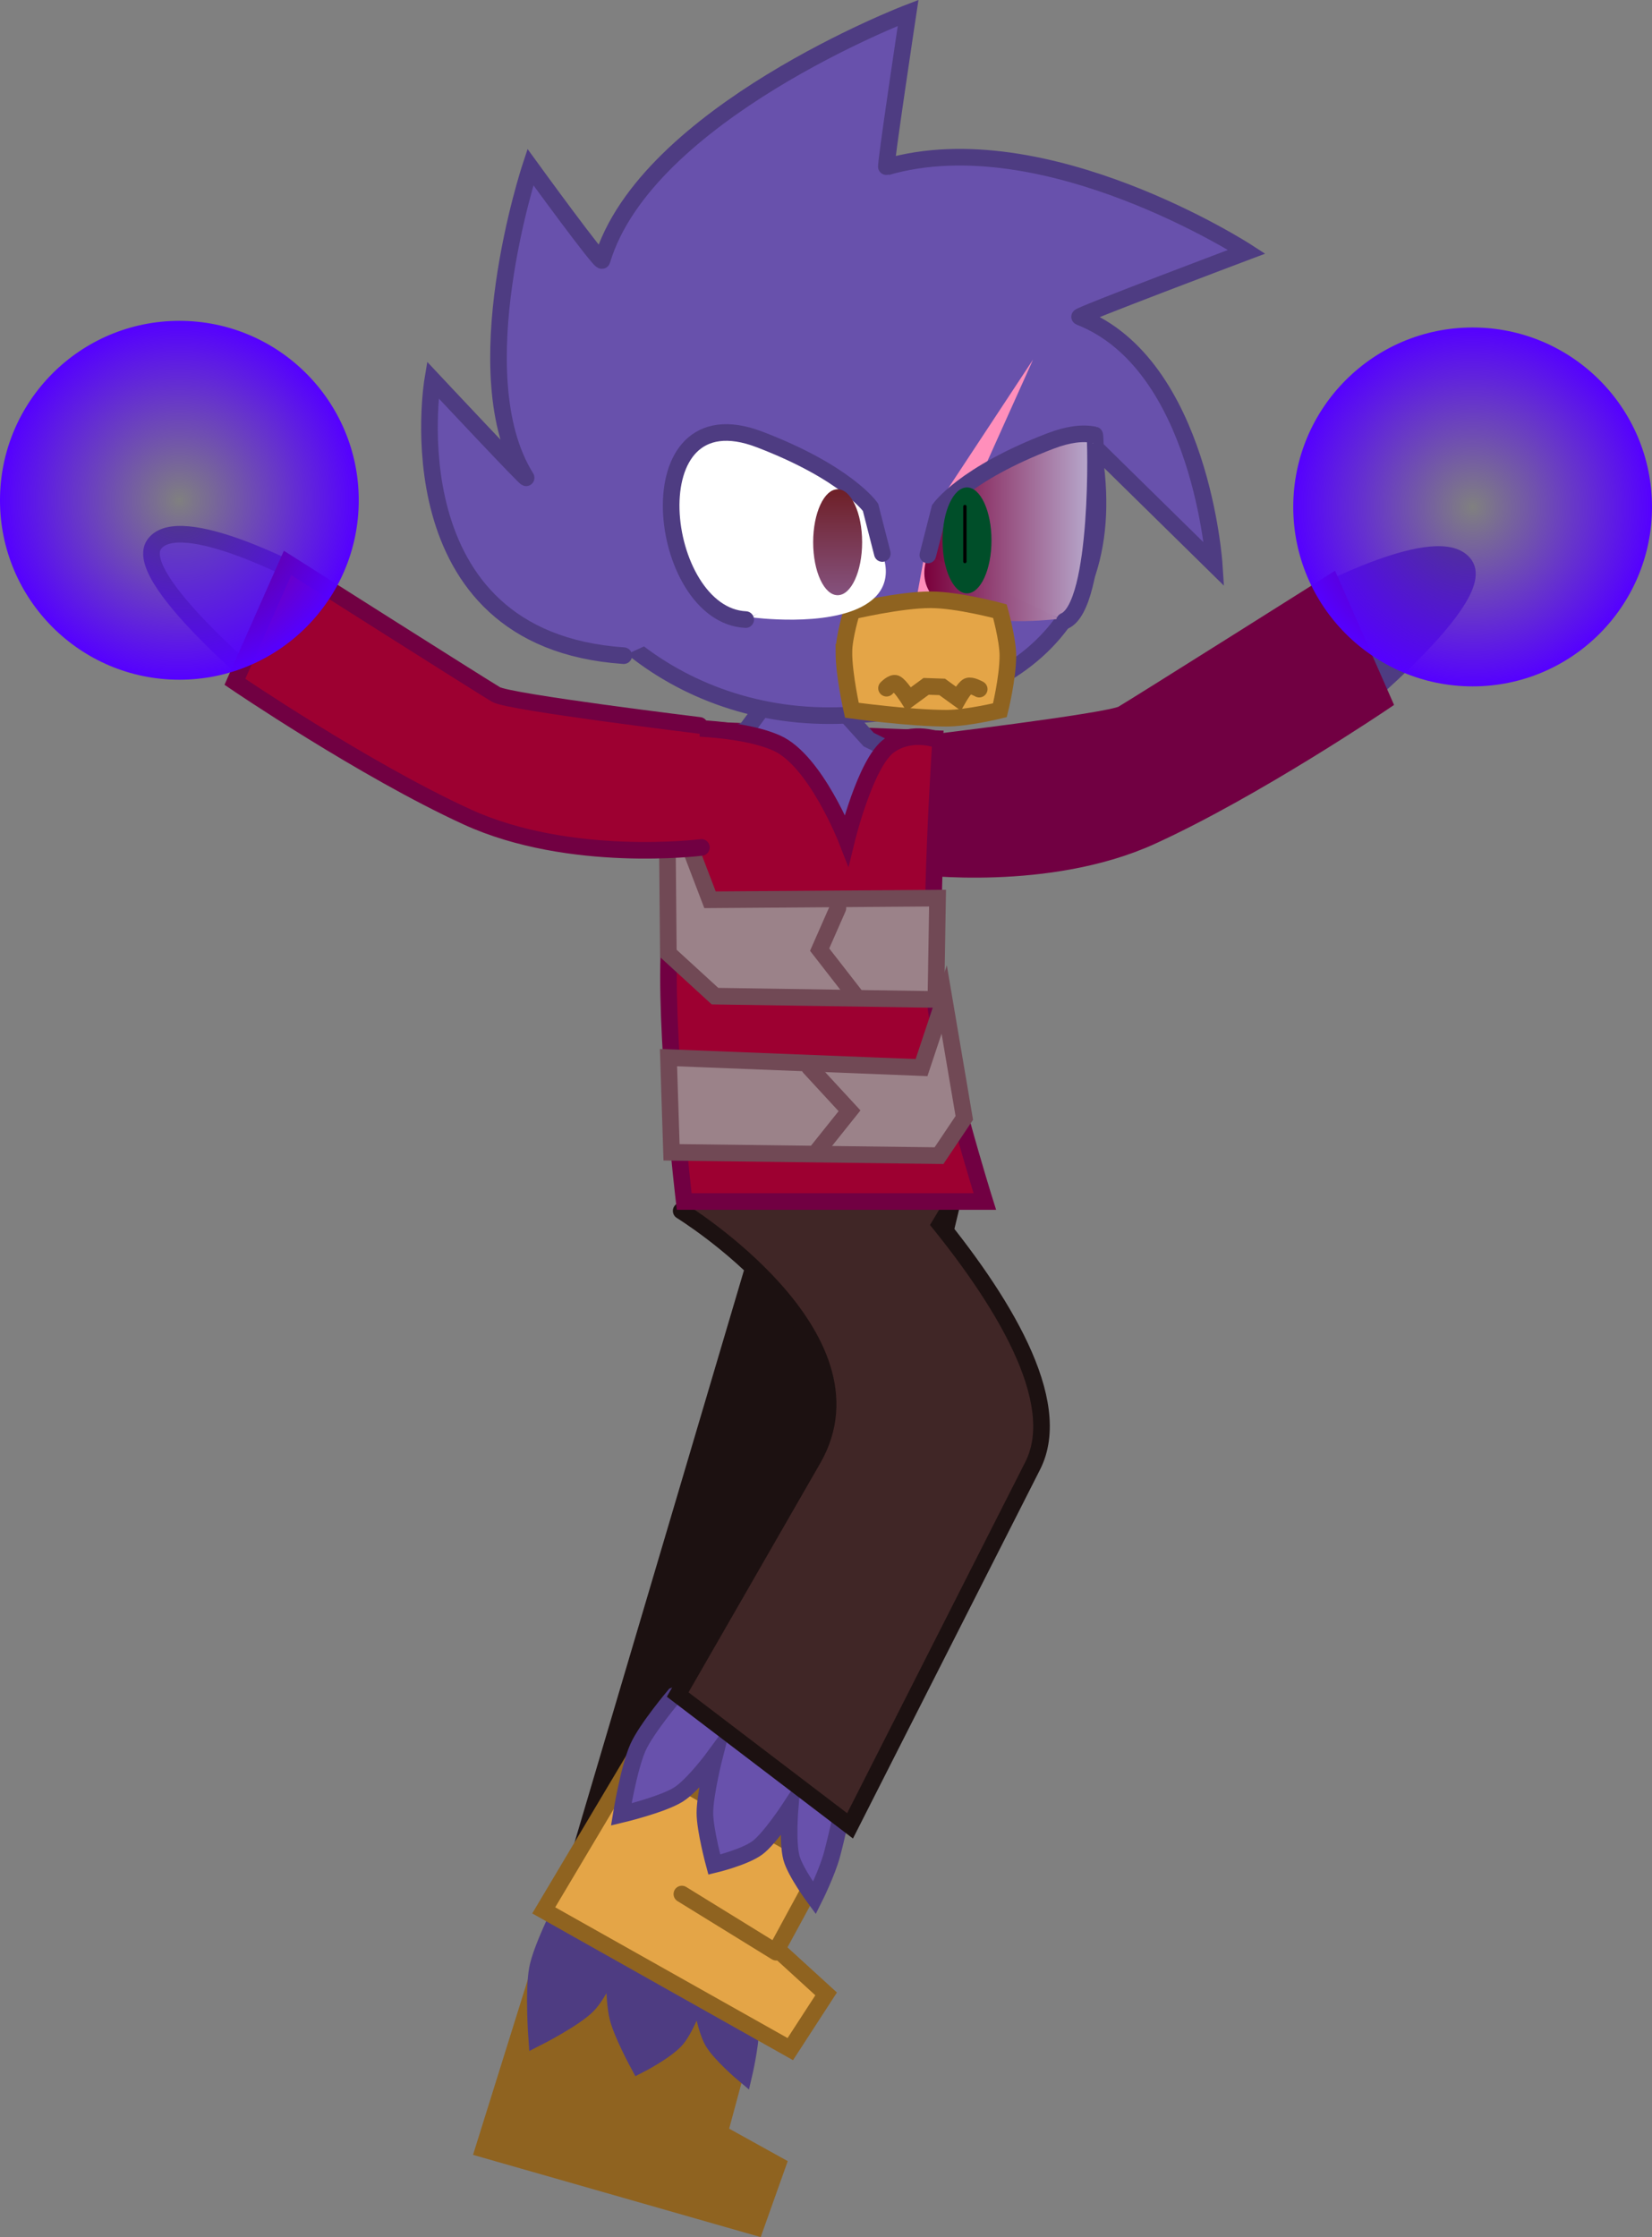 <svg version="1.1" xmlns="http://www.w3.org/2000/svg" xmlns:xlink="http://www.w3.org/1999/xlink" width="248.667" height="336.614" viewBox="0,0,248.667,336.614"><rect x="0" y="0" width="248.667" height="336.614" fill="#808080" stroke="none"/><defs><linearGradient x1="257.636" y1="108.476" x2="277.874" y2="108.476" gradientUnits="userSpaceOnUse" id="color-1"><stop offset="0" stop-color="#7a003b"/><stop offset="1" stop-color="#aa85ae"/></linearGradient><linearGradient x1="258.164" y1="100.21" x2="283.409" y2="100.21" gradientUnits="userSpaceOnUse" id="color-2"><stop offset="0" stop-color="#7a003b"/><stop offset="1" stop-color="#b9aed1"/></linearGradient><linearGradient x1="244.586" y1="94.467" x2="244.586" y2="110.407" gradientUnits="userSpaceOnUse" id="color-3"><stop offset="0" stop-color="#6e1f27"/><stop offset="1" stop-color="#85527e"/></linearGradient><radialGradient cx="145.5" cy="96.124" r="27" gradientUnits="userSpaceOnUse" id="color-4"><stop offset="0" stop-color="#5500ff" stop-opacity="0"/><stop offset="1" stop-color="#5500ff"/></radialGradient><radialGradient cx="340.167" cy="97.124" r="27" gradientUnits="userSpaceOnUse" id="color-5"><stop offset="0" stop-color="#5500ff" stop-opacity="0"/><stop offset="1" stop-color="#5500ff"/></radialGradient></defs><g transform="translate(-118.5,-20.847)"><g data-paper-data="{&quot;isPaintingLayer&quot;:true}" fill-rule="nonzero" stroke-linejoin="miter" stroke-miterlimit="10" stroke-dasharray="" stroke-dashoffset="0" style="mix-blend-mode: normal"><g data-paper-data="{&quot;index&quot;:null}" stroke-width="2.5" stroke-linecap="round"><path d="M316.119,110.751c0,0 19.154,-10.292 22.874,-4.92c3.72,5.372 -20.262,24.471 -20.262,24.471" data-paper-data="{&quot;origPos&quot;:null}" fill="#4e3c82" stroke="#4e3c82"/><path d="M256.829,132.84c0,0 28.67,-3.416 30.63,-4.562c2.179,-1.274 31.437,-19.721 31.437,-19.721l7.879,17.909c0,0 -19.432,13.146 -34.98,20.224c-15.548,7.078 -35.305,4.511 -35.305,4.511" data-paper-data="{&quot;origPos&quot;:null}" fill="#710042" stroke="#710042"/></g><g stroke-width="2.5"><path d="M191.277,344.233l8.062,-25.777l31.328,8.956l-3.873,14.348l8.746,4.844l-3.321,9.333z" data-paper-data="{&quot;origPos&quot;:null}" fill="#8f6320" stroke="#8f6320" stroke-linecap="butt"/><path d="M209.05,303.892l22.229,1.674c0,0 0.405,15.408 0.26,20.417c-0.083,2.856 -1.053,7.001 -1.053,7.001c0,0 -3.707,-3.121 -4.771,-5.084c-1.165,-2.149 -1.944,-7.303 -1.944,-7.303c0,0 -1.867,5.188 -3.372,7.001c-1.534,1.848 -5.744,3.984 -5.744,3.984c0,0 -2.592,-4.756 -3.179,-7.242c-0.654,-2.773 -0.565,-8.629 -0.565,-8.629c0,0 -2.109,5.006 -3.969,6.89c-2.006,2.032 -7.661,4.893 -7.661,4.893c0,0 -0.518,-7.045 0.114,-10.405c0.568,-3.021 3.508,-8.848 3.508,-8.848z" data-paper-data="{&quot;origPos&quot;:null}" fill="#4e3c82" stroke="#4e3c82" stroke-linecap="butt"/><path d="M262.987,196.967l-29.803,124.208l-29.824,-13.206l33.158,-111.949" data-paper-data="{&quot;origPos&quot;:null}" fill="#1c1111" stroke="#1c1111" stroke-linecap="round"/><path d="M226.774,342.246l-15.842,-5.222" fill="#e4a547" stroke="#8f6320" stroke-linecap="round"/></g><path d="M221.375,139.235l-2,-8.75l39.75,1.5l-1,7.5z" fill="#710042" stroke="#710042" stroke-width="2.5" stroke-linecap="butt"/><path d="M244.114,126.446l5.143,5.684l6.969,3.457l-8.913,11.426l-22.624,-14.169l6.12,-2.15l2.793,-3.791z" data-paper-data="{&quot;origPos&quot;:null}" fill="#6851ac" stroke="#4e3c82" stroke-width="2.5" stroke-linecap="round"/><path d="M198.179,86.914c0,-22.983 20.166,-41.615 45.043,-41.615c24.876,0 35.104,19.067 39.558,41.615c5.827,29.496 -14.682,41.615 -39.558,41.615c-24.876,0 -45.043,-18.632 -45.043,-41.615z" data-paper-data="{&quot;origPos&quot;:null}" fill="#6851ac" stroke="#4e3c82" stroke-width="2.5" stroke-linecap="butt"/><g stroke-width="2.5"><path d="M200.345,308.294l13.819,-23.205l28.398,15.976l-7.094,13.059l7.385,6.74l-5.394,8.309z" data-paper-data="{&quot;origPos&quot;:null}" fill="#e4a547" stroke="#8f6320" stroke-linecap="butt"/><path d="M226.987,273.173l21.235,6.783c0,0 -3.179,15.082 -4.482,19.921c-0.743,2.759 -2.648,6.566 -2.648,6.566c0,0 -2.882,-3.896 -3.462,-6.052c-0.635,-2.361 -0.198,-7.555 -0.198,-7.555c0,0 -3.019,4.614 -4.903,6.028c-1.92,1.442 -6.511,2.543 -6.511,2.543c0,0 -1.419,-5.228 -1.413,-7.781c0.007,-2.849 1.451,-8.525 1.451,-8.525c0,0 -3.212,4.38 -5.458,5.782c-2.422,1.512 -8.587,2.984 -8.587,2.984c0,0 1.129,-6.973 2.523,-10.095c1.253,-2.807 5.464,-7.793 5.464,-7.793z" data-paper-data="{&quot;origPos&quot;:null}" fill="#6851ac" stroke="#4e3c82" stroke-linecap="butt"/><path d="M235.592,179.511c0,0 48.207,42.464 38.352,61.889c-9.386,18.501 -27.487,54.18 -27.487,54.18l-25.949,-19.761c0,0 12.545,-21.812 20.381,-35.436c10.676,-18.561 -19.857,-37.338 -19.857,-37.338" data-paper-data="{&quot;origPos&quot;:null}" fill="#402626" stroke="#1c1111" stroke-linecap="round"/><path d="M221.136,305.839l14.199,8.753" fill="#e4a547" stroke="#8f6320" stroke-linecap="round"/></g><path d="M242.811,194.464l18.5,6l-12.75,21.25" data-paper-data="{&quot;origPos&quot;:null}" fill="#402626" stroke="none" stroke-width="2.5" stroke-linecap="round"/><path d="M259.232,171.081c0.799,9.194 7.506,30.551 7.506,30.551h-45.249c0,0 -3.122,-26.336 -2.194,-39.604c0.588,-8.405 -0.171,-31.679 -0.171,-31.679c0,0 10.408,-0.298 16.273,2.297c5.865,2.595 10.545,14.568 10.545,14.568c0,0 2.841,-11.688 6.43,-14.199c3.589,-2.511 7.71,-0.695 7.71,-0.695c0,0 -1.833,27.442 -0.849,38.76z" fill="#9d0031" stroke="#710042" stroke-width="2.5" stroke-linecap="round"/><path d="M212.388,119.503c-35.368,-2.395 -28.755,-41.499 -28.755,-41.499c0,0 14.61,15.594 14.051,14.704c-9.702,-15.443 0.654,-46.727 0.654,-46.727c0,0 10.614,14.618 10.783,14.051c6.617,-22.156 46.074,-37.251 46.074,-37.251c0,0 -3.505,23.269 -3.268,23.2c23.851,-6.931 54.243,12.744 54.243,12.744c0,0 -25.585,9.638 -25.161,9.803c18.306,7.137 20.259,37.251 20.259,37.251l-18.626,-18.299" fill="#6851ac" stroke="#4e3c82" stroke-width="2.5" stroke-linecap="round"/><path d="M274,74.953l-18.5,41.167l3.333,-18.167z" fill="#ff8fbb" stroke="none" stroke-width="0" stroke-linecap="round"/><g data-paper-data="{&quot;index&quot;:null}"><path d="M277.874,113.953c0,0 -11.369,1.577 -17.14,-1.885c-5.77,-3.462 -1.714,-9.427 -1.714,-9.427z" data-paper-data="{&quot;origPos&quot;:null}" fill="url(#color-1)" stroke="none" stroke-width="2.5" stroke-linecap="round"/><path d="M258.164,104.355l1.779,-6.96c0,0 3.612,-5.203 16.712,-10.206c2.626,-1.003 4.833,-1.282 6.628,-0.9c0.199,0.042 0.809,25.674 -4.551,28.007" data-paper-data="{&quot;origPos&quot;:null}" fill="url(#color-2)" stroke="#4e3c82" stroke-width="2.5" stroke-linecap="round"/><path d="M264.057,94.189c2.035,0 3.685,3.568 3.685,7.97c0,4.402 -1.65,7.97 -3.685,7.97c-2.035,0 -3.685,-3.568 -3.685,-7.97c0,-4.402 1.65,-7.97 3.685,-7.97z" fill="#004e29" stroke="none" stroke-width="2.5" stroke-linecap="butt"/><path d="M263.739,97.061v8.278" fill="none" stroke="#000000" stroke-width="0.5" stroke-linecap="round"/></g><path d="M245.529,118.977c0,-2.341 1.2,-6.17 1.2,-6.17c0,0 7.278,-1.714 11.826,-1.714c4.147,0 10.455,1.714 10.455,1.714c0,0 1.2,4.276 1.2,6.684c0,3.411 -1.2,8.227 -1.2,8.227c0,0 -4.912,1.2 -8.056,1.2c-5.552,0 -14.226,-1.2 -14.226,-1.2c0,0 -1.2,-5.263 -1.2,-8.741z" data-paper-data="{&quot;origPos&quot;:null}" fill="#e4a547" stroke="#8f6320" stroke-width="2.5" stroke-linecap="butt"/><path d="M265.895,124.539c0,0 -1.184,-0.68 -1.703,-0.446c-0.531,0.239 -1.449,1.865 -1.449,1.865l-2.421,-1.753l-2.416,-0.082l-2.615,1.913c0,0 -1.304,-2.064 -1.96,-2.35c-0.497,-0.217 -1.39,0.711 -1.39,0.711" fill="none" stroke="#8f6320" stroke-width="2.5" stroke-linecap="round"/><g stroke-width="2.5"><path d="M250.455,102.419c0,0 4.056,5.965 -1.714,9.427c-5.77,3.462 -17.14,1.885 -17.14,1.885z" data-paper-data="{&quot;origPos&quot;:null}" fill="#ffffff" stroke="none" stroke-linecap="round"/><path d="M230.745,114.074c-13.411,-0.643 -17.179,-34.461 2.076,-27.107c13.099,5.002 16.712,10.206 16.712,10.206l1.779,6.96" data-paper-data="{&quot;origPos&quot;:null}" fill="#ffffff" stroke="#4e3c82" stroke-linecap="round"/><path d="M248.271,102.437c0,4.402 -1.65,7.97 -3.685,7.97c-2.035,0 -3.685,-3.568 -3.685,-7.97c0,-4.402 1.65,-7.97 3.685,-7.97c2.035,0 3.685,3.568 3.685,7.97z" fill="url(#color-3)" stroke="none" stroke-linecap="butt"/></g><path d="M259.375,171.235l-33.25,-0.5l-7.02,-6.427l-0.23,-25.073l6.5,17l34.25,-0.25z" fill="#9b8289" stroke="#714955" stroke-width="2.5" stroke-linecap="round"/><path d="M219.125,179.985l38.088,1.5l3.412,-10.25l3.026,17.823l-3.808,5.677l-40.26,-0.5z" data-paper-data="{&quot;index&quot;:null}" fill="#9b8289" stroke="#714955" stroke-width="2.5" stroke-linecap="round"/><path d="M247.125,170.485l-5.25,-6.75l2.75,-6.25" fill="none" stroke="#714955" stroke-width="2.5" stroke-linecap="round"/><path d="M240.375,181.485l6,6.5l-5,6.25" fill="none" stroke="#714955" stroke-width="2.5" stroke-linecap="round"/><g data-paper-data="{&quot;index&quot;:null}" stroke-width="2.5" stroke-linecap="round"><path d="M161.892,127.297c0,0 -23.932,-19.161 -20.198,-24.524c3.734,-5.362 22.861,4.979 22.861,4.979" data-paper-data="{&quot;origPos&quot;:null}" fill="#6851ac" stroke="#4e3c82"/><path d="M224.078,148.358c0,0 -19.764,2.516 -35.293,-4.603c-15.529,-7.119 -34.927,-20.316 -34.927,-20.316l7.926,-17.888c0,0 29.21,18.524 31.386,19.803c1.957,1.151 30.618,4.642 30.618,4.642" data-paper-data="{&quot;origPos&quot;:null}" fill="#9d0031" stroke="#710042"/></g><path d="M118.5,96.124c0,-14.912 12.088,-27 27,-27c14.912,0 27,12.088 27,27c0,14.912 -12.088,27 -27,27c-14.912,0 -27,-12.088 -27,-27z" fill="url(#color-4)" stroke="none" stroke-width="2.5" stroke-linecap="butt"/><path d="M313.167,97.124c0,-14.912 12.088,-27 27,-27c14.912,0 27,12.088 27,27c0,14.912 -12.088,27 -27,27c-14.912,0 -27,-12.088 -27,-27z" fill="url(#color-5)" stroke="none" stroke-width="2.5" stroke-linecap="butt"/></g></g></svg>